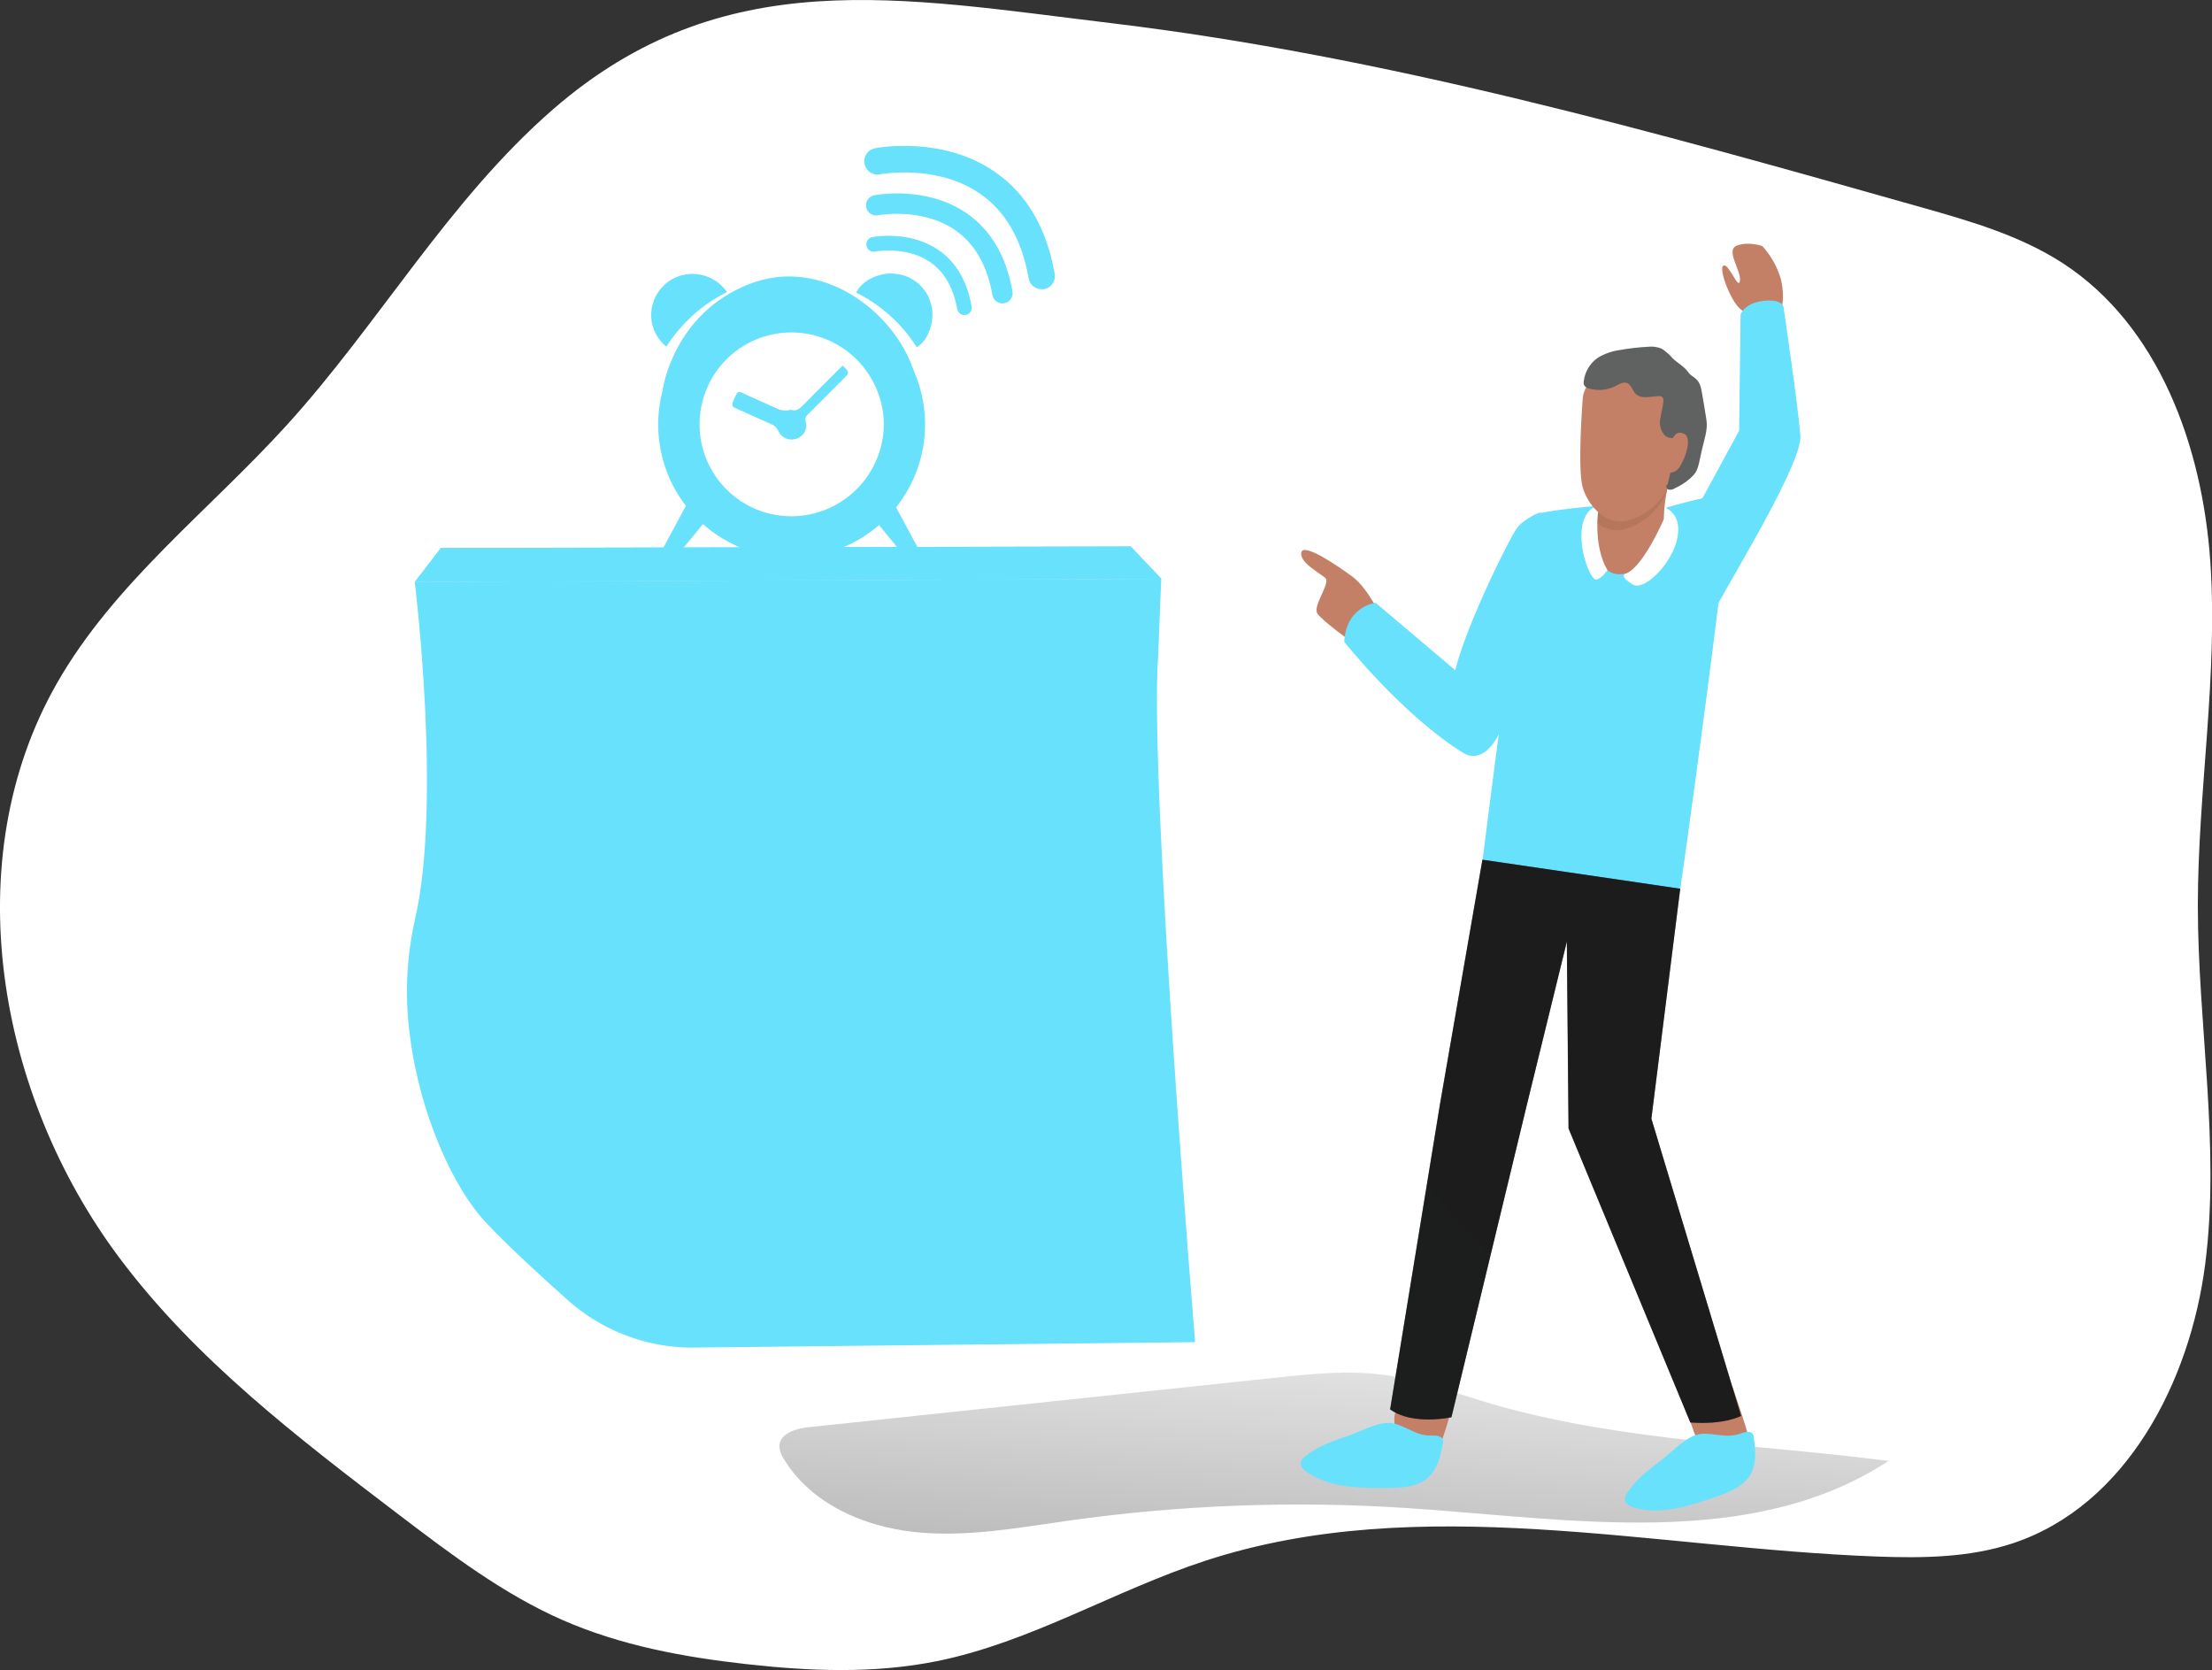 <svg width="363" height="274" viewBox="0 0 363 274" fill="none" xmlns="http://www.w3.org/2000/svg">
<rect x="0" y="0" width="363" height="274" fill="#333333" stroke="none"/>
<g clip-path="url(#clip0)">
<path d="M46.985 69.829C34.266 83.807 18.759 95.632 9.37 112.049C-7.251 141.09 -0.476 179.549 19.571 206.338C32.077 223.059 48.917 235.921 65.525 248.565C74.019 255.015 82.623 261.556 92.399 265.833C101.865 269.968 112.15 271.871 122.415 273.019C132.828 274.193 143.441 274.619 153.719 272.548C169.129 269.446 182.891 260.937 197.844 256.054C233.012 244.585 271.072 254.016 308.036 255.377C315.539 255.654 323.208 255.564 330.337 253.196C348.903 247.029 359.42 226.748 361.892 207.325C364.365 187.902 360.688 168.234 360.675 148.624C360.675 129.743 364.03 110.887 362.717 92.051C361.403 73.215 354.287 53.399 338.445 43.136C331.445 38.62 323.286 36.266 315.262 34.002C271.542 21.629 227.506 9.218 182.26 3.786C147.781 -0.348 118.602 -6.251 90.744 17.946C73.556 32.898 62.209 53.102 46.985 69.829Z" fill="white"/>
<path d="M246.008 230.684C239.677 228.916 233.508 226.4 226.984 225.555C221.098 224.794 215.129 225.42 209.23 226.045L132.66 234.16C130.619 234.38 128.017 235.147 127.908 237.205C127.934 237.996 128.194 238.762 128.655 239.405C133.06 246.668 141.676 250.468 150.112 251.358C158.548 252.248 167.017 250.661 175.414 249.481C193.861 246.888 212.526 246.203 231.112 247.436C257.973 249.223 287.364 254.441 309.917 239.695C288.633 236.947 266.886 236.496 246.008 230.684Z" fill="url(#paint0_linear)"/>
<path d="M108.762 63.894C108.762 63.894 110.456 51.457 122.988 46.593C135.52 41.73 147.71 52.135 150.196 61.746C152.682 71.358 108.762 63.894 108.762 63.894Z" fill="#68E1FD"/>
<path d="M130.619 85.569C139.379 85.569 146.48 78.455 146.48 69.68C146.48 60.906 139.379 53.792 130.619 53.792C121.859 53.792 114.758 60.906 114.758 69.68C114.758 78.455 121.859 85.569 130.619 85.569Z" fill="white"/>
<path opacity="0.26" d="M179.182 188.386H89.192C88.043 188.386 87.112 189.319 87.112 190.47C87.112 191.621 88.043 192.553 89.192 192.553H179.182C180.33 192.553 181.262 191.621 181.262 190.47C181.262 189.319 180.33 188.386 179.182 188.386Z" fill="url(#paint1_linear)"/>
<path d="M196.125 220.201L113.856 221.091C110.849 221.125 107.853 220.708 104.969 219.853C100.65 218.583 96.66 216.381 93.281 213.402C88.689 209.312 83.293 204.371 79.667 200.501C74.515 195.011 68.893 182.987 67.257 169.828C66.423 163.561 66.695 157.196 68.062 151.024C72.57 131.814 68.062 95.464 68.062 95.464L190.567 94.954L190.058 107.572C188.571 128.808 196.125 220.201 196.125 220.201Z" fill="#68E1FD"/>
<path d="M104.988 219.853C100.669 218.583 96.68 216.381 93.3 213.402C88.709 209.312 83.312 204.371 79.686 200.501C74.534 195.011 68.913 182.987 67.277 169.828C70.581 172.408 72.783 176.311 76.222 178.813C79.442 181.181 83.447 182.097 87.369 182.768C92.98 183.759 98.651 184.371 104.344 184.6L102.49 207.442C102.219 210.802 102.168 213.892 103.533 217.047C103.913 217.943 104.505 218.885 104.988 219.853Z" fill="url(#paint2_linear)"/>
<path d="M70.097 108.372C70.097 108.372 140.047 110.642 157.035 109.888C167.754 109.451 178.49 109.703 189.176 110.642L190.561 94.987L68.082 95.47L70.097 108.372Z" fill="url(#paint3_linear)"/>
<path d="M68.082 95.47L72.364 89.91L185.551 89.658L190.587 94.961L68.082 95.47Z" fill="#68E1FD"/>
<path opacity="0.26" d="M68.082 95.47L72.364 89.91L185.551 89.658L190.587 94.961L68.082 95.47Z" fill="url(#paint4_linear)"/>
<path opacity="0.26" d="M177.166 126.272H87.176C86.027 126.272 85.096 127.205 85.096 128.356C85.096 129.507 86.027 130.44 87.176 130.44H177.166C178.315 130.44 179.246 129.507 179.246 128.356C179.246 127.205 178.315 126.272 177.166 126.272Z" fill="url(#paint5_linear)"/>
<path opacity="0.26" d="M177.166 141.928H87.176C86.027 141.928 85.096 142.861 85.096 144.012C85.096 145.163 86.027 146.095 87.176 146.095H177.166C178.315 146.095 179.246 145.163 179.246 144.012C179.246 142.861 178.315 141.928 177.166 141.928Z" fill="url(#paint6_linear)"/>
<path opacity="0.26" d="M177.166 157.584H87.176C86.027 157.584 85.096 158.517 85.096 159.668C85.096 160.818 86.027 161.751 87.176 161.751H177.166C178.315 161.751 179.246 160.818 179.246 159.668C179.246 158.517 178.315 157.584 177.166 157.584Z" fill="url(#paint7_linear)"/>
<path opacity="0.26" d="M177.166 173.24H87.176C86.027 173.24 85.096 174.173 85.096 175.324C85.096 176.474 86.027 177.407 87.176 177.407H177.166C178.315 177.407 179.246 176.474 179.246 175.324C179.246 174.173 178.315 173.24 177.166 173.24Z" fill="url(#paint8_linear)"/>
<path d="M68.082 95.47L72.364 89.91L185.551 89.658L190.587 94.961L68.082 95.47Z" fill="#68E1FD"/>
<path d="M113.276 81.647L108.421 90.677C108.421 90.677 107.861 92.148 110.681 91.697L116.329 84.794L113.276 81.647Z" fill="#68E1FD"/>
<path d="M146.197 81.647L151.053 90.677C151.053 90.677 151.619 92.148 148.792 91.697L143.151 84.794L146.197 81.647Z" fill="#68E1FD"/>
<path d="M113.276 81.647L108.421 90.677C108.421 90.677 107.861 92.148 110.681 91.697L116.329 84.794L113.276 81.647Z" fill="url(#paint9_linear)"/>
<path d="M146.197 81.647L151.053 90.677C151.053 90.677 151.619 92.148 148.792 91.697L143.151 84.794L146.197 81.647Z" fill="url(#paint10_linear)"/>
<path d="M129.872 47.832C135.57 47.789 141.058 49.985 145.158 53.949C149.258 57.913 151.643 63.329 151.801 69.035C151.96 74.74 149.879 80.281 146.005 84.467C142.132 88.653 136.774 91.152 131.083 91.426C128.169 91.599 125.25 91.184 122.499 90.205C119.748 89.227 117.222 87.704 115.071 85.728C112.919 83.751 111.186 81.362 109.975 78.702C108.764 76.042 108.098 73.165 108.019 70.242C107.939 67.319 108.447 64.41 109.513 61.687C110.578 58.965 112.178 56.485 114.219 54.394C116.26 52.304 118.7 50.646 121.393 49.518C124.087 48.391 126.979 47.818 129.898 47.832H129.872ZM145.044 69.558C144.993 65.546 143.362 61.717 140.506 58.904C137.65 56.092 133.8 54.523 129.795 54.541C125.801 54.557 121.978 56.161 119.166 59.001C116.354 61.841 114.783 65.684 114.8 69.684C114.816 73.684 116.418 77.513 119.253 80.33C122.088 83.147 125.924 84.72 129.917 84.704C133.923 84.689 137.761 83.088 140.594 80.251C143.428 77.415 145.027 73.571 145.044 69.558Z" fill="#68E1FD"/>
<path d="M140.504 48.013C141.393 46.019 144.413 44.594 146.944 44.916C148.416 45.055 149.8 45.678 150.882 46.687C151.964 47.696 152.683 49.035 152.927 50.496C153.364 52.954 152.186 56.076 150.428 56.947C147.998 53.116 144.565 50.026 140.504 48.013Z" fill="#68E1FD"/>
<path d="M109.361 56.869C108.33 56.053 107.566 54.945 107.169 53.689C106.772 52.434 106.759 51.088 107.133 49.825C107.481 48.616 108.159 47.528 109.091 46.684C110.023 45.839 111.171 45.272 112.407 45.045C113.71 44.809 115.053 44.954 116.275 45.463C117.497 45.972 118.547 46.824 119.298 47.916C115.235 49.94 111.799 53.036 109.361 56.869Z" fill="#68E1FD"/>
<path d="M138.295 59.992C139.448 61.12 139.448 61.12 138.379 62.185C136.447 64.12 134.515 66.055 132.583 67.99C132.41 68.127 132.283 68.313 132.219 68.524C132.154 68.735 132.156 68.961 132.222 69.171C132.384 69.749 132.313 70.368 132.024 70.894C131.735 71.42 131.251 71.811 130.677 71.983C130.111 72.181 129.491 72.157 128.941 71.918C128.391 71.68 127.951 71.242 127.708 70.693C127.608 70.444 127.457 70.218 127.266 70.031C127.074 69.843 126.845 69.697 126.594 69.603C124.623 68.739 122.672 67.829 120.702 66.965C120.174 66.739 120.058 66.494 120.27 65.939C121.23 63.791 120.914 64.101 122.795 64.913C124.508 65.655 126.188 66.468 127.908 67.203C128.326 67.321 128.763 67.362 129.196 67.326C129.428 67.326 129.679 67.203 129.891 67.261C130.735 67.487 131.244 67.042 131.785 66.487C133.717 64.507 135.694 62.559 137.658 60.598C137.857 60.366 138.063 60.179 138.295 59.992Z" fill="#68E1FD"/>
<path d="M129.872 47.832C135.57 47.789 141.058 49.985 145.158 53.949C149.258 57.913 151.643 63.329 151.801 69.035C151.96 74.74 149.879 80.281 146.005 84.467C142.132 88.653 136.774 91.152 131.083 91.426C128.169 91.599 125.25 91.184 122.499 90.205C119.748 89.227 117.222 87.704 115.071 85.728C112.919 83.751 111.186 81.362 109.975 78.702C108.764 76.042 108.098 73.165 108.019 70.242C107.939 67.319 108.447 64.41 109.513 61.687C110.578 58.965 112.178 56.485 114.219 54.394C116.26 52.304 118.7 50.646 121.393 49.518C124.087 48.391 126.979 47.818 129.898 47.832H129.872ZM145.044 69.558C144.993 65.546 143.362 61.717 140.506 58.904C137.65 56.092 133.8 54.523 129.795 54.541C125.801 54.557 121.978 56.161 119.166 59.001C116.354 61.841 114.783 65.684 114.8 69.684C114.816 73.684 116.418 77.513 119.253 80.33C122.088 83.147 125.924 84.72 129.917 84.704C133.923 84.689 137.761 83.088 140.594 80.251C143.428 77.415 145.027 73.571 145.044 69.558Z" fill="url(#paint11_linear)"/>
<path d="M150.434 56.953C150.357 56.856 150.312 56.785 150.26 56.715C149.951 56.231 149.616 55.773 149.275 55.315C146.972 52.215 143.962 49.712 140.498 48.013C141.386 46.013 144.419 44.587 146.937 44.903C147.843 45.013 148.718 45.3 149.513 45.748C150.408 46.222 151.18 46.897 151.769 47.721C152.358 48.545 152.748 49.495 152.907 50.496C153.364 52.954 152.186 56.082 150.434 56.953Z" fill="url(#paint12_linear)"/>
<path d="M150.434 56.953C150.357 56.856 150.312 56.785 150.26 56.715C149.926 56.231 149.616 55.773 149.275 55.315C147.253 52.567 144.922 50.154 141.792 48.593C142.687 46.587 145.714 45.168 148.232 45.484C148.669 45.53 149.1 45.619 149.52 45.748C150.414 46.222 151.187 46.897 151.776 47.721C152.365 48.545 152.754 49.495 152.914 50.496C153.364 52.954 152.186 56.082 150.434 56.953Z" fill="url(#paint13_linear)"/>
<path d="M119.298 47.916L118.866 48.135C118.119 48.539 117.398 48.969 116.702 49.425C116.58 49.503 116.458 49.574 116.361 49.645C114.085 51.197 112.085 53.12 110.443 55.334C110.443 55.334 110.398 55.405 110.372 55.431C110.008 55.893 109.671 56.376 109.361 56.876C108.326 56.05 107.56 54.934 107.162 53.67C106.764 52.406 106.751 51.051 107.126 49.78C107.405 48.753 107.944 47.815 108.691 47.058C109.664 45.981 110.967 45.259 112.394 45.007C113.703 44.77 115.051 44.919 116.277 45.435C117.502 45.952 118.552 46.813 119.298 47.916Z" fill="url(#paint14_linear)"/>
<path d="M119.298 47.916L118.866 48.135C118.119 48.567 117.398 48.974 116.703 49.425C116.58 49.503 116.458 49.574 116.361 49.645C114.011 51.103 111.994 53.042 110.443 55.334C110.443 55.334 110.398 55.405 110.372 55.431C109.339 54.614 108.576 53.504 108.182 52.247C107.788 50.989 107.782 49.642 108.163 48.38C108.275 47.927 108.453 47.492 108.691 47.09C109.664 46.013 110.967 45.291 112.394 45.039C113.699 44.799 115.046 44.943 116.271 45.453C117.497 45.964 118.548 46.819 119.298 47.916Z" fill="url(#paint15_linear)"/>
<path d="M138.295 59.992C139.448 61.12 139.448 61.12 138.379 62.185C136.447 64.12 134.515 66.055 132.583 67.99C132.41 68.127 132.283 68.313 132.219 68.524C132.154 68.735 132.156 68.961 132.222 69.171C132.384 69.749 132.313 70.368 132.024 70.894C131.735 71.42 131.251 71.811 130.677 71.983C130.111 72.181 129.491 72.157 128.941 71.918C128.391 71.68 127.951 71.242 127.708 70.693C127.608 70.444 127.457 70.218 127.266 70.031C127.074 69.843 126.845 69.697 126.594 69.603C124.623 68.739 122.672 67.829 120.702 66.965C120.174 66.739 120.058 66.494 120.27 65.939C121.23 63.791 120.914 64.101 122.795 64.913C124.508 65.655 126.188 66.468 127.908 67.203C128.326 67.321 128.763 67.362 129.196 67.326C129.428 67.326 129.679 67.203 129.891 67.261C130.735 67.487 131.244 67.042 131.785 66.487C133.717 64.507 135.694 62.559 137.658 60.598C137.857 60.366 138.063 60.179 138.295 59.992Z" fill="url(#paint16_linear)"/>
<path d="M158.265 51.696C157.983 51.696 157.711 51.596 157.495 51.414C157.28 51.232 157.135 50.98 157.087 50.703C156.443 47.2 154.981 44.613 152.656 43.013C148.715 40.304 143.64 41.265 143.595 41.272C143.282 41.331 142.959 41.265 142.695 41.087C142.431 40.908 142.248 40.632 142.187 40.319C142.126 40.006 142.191 39.681 142.368 39.416C142.545 39.151 142.819 38.967 143.132 38.904C143.383 38.853 149.256 37.749 154.021 41.026C156.893 43.007 158.722 46.123 159.45 50.283C159.478 50.439 159.475 50.598 159.441 50.752C159.407 50.907 159.343 51.053 159.253 51.182C159.162 51.312 159.047 51.422 158.914 51.507C158.781 51.592 158.633 51.649 158.478 51.677L158.265 51.696Z" fill="#68E1FD"/>
<path d="M164.499 49.78C164.107 49.779 163.727 49.64 163.428 49.386C163.129 49.132 162.929 48.781 162.863 48.393C162.013 43.536 159.946 39.956 156.72 37.737C151.252 33.976 144.226 35.305 144.155 35.311C143.938 35.361 143.712 35.367 143.492 35.328C143.272 35.289 143.062 35.206 142.875 35.084C142.687 34.963 142.526 34.804 142.401 34.619C142.276 34.434 142.189 34.225 142.146 34.005C142.103 33.786 142.104 33.56 142.15 33.341C142.196 33.122 142.285 32.914 142.412 32.73C142.54 32.546 142.702 32.39 142.891 32.27C143.08 32.151 143.291 32.071 143.511 32.034C143.866 31.963 152.006 30.434 158.619 34.982C162.606 37.724 165.143 42.039 166.154 47.819C166.192 48.035 166.187 48.257 166.139 48.472C166.091 48.686 166.002 48.889 165.875 49.069C165.749 49.249 165.589 49.402 165.403 49.52C165.218 49.637 165.011 49.717 164.795 49.754C164.698 49.773 164.598 49.782 164.499 49.78Z" fill="#68E1FD"/>
<path d="M170.939 47.451C170.427 47.451 169.932 47.27 169.54 46.939C169.149 46.609 168.887 46.15 168.801 45.645C167.693 39.317 165.001 34.64 160.796 31.757C153.674 26.854 144.51 28.59 144.419 28.596C144.14 28.651 143.851 28.651 143.572 28.595C143.292 28.539 143.026 28.428 142.789 28.269C142.552 28.11 142.348 27.906 142.19 27.668C142.031 27.43 141.921 27.164 141.866 26.883C141.811 26.603 141.811 26.314 141.867 26.034C141.923 25.754 142.033 25.487 142.192 25.25C142.351 25.012 142.555 24.808 142.792 24.65C143.03 24.491 143.296 24.381 143.576 24.326C144.033 24.229 154.639 22.236 163.262 28.196C168.459 31.77 171.763 37.401 173.083 44.929C173.18 45.499 173.049 46.084 172.717 46.556C172.385 47.029 171.88 47.351 171.312 47.451C171.188 47.464 171.063 47.464 170.939 47.451Z" fill="#68E1FD"/>
<path d="M159.418 51.606C159.135 51.605 158.862 51.504 158.646 51.321C158.431 51.138 158.286 50.885 158.239 50.606C157.628 47.103 156.134 44.523 153.809 42.923C149.874 40.214 144.793 41.168 144.754 41.175C144.595 41.218 144.429 41.227 144.266 41.203C144.103 41.179 143.947 41.121 143.807 41.034C143.667 40.947 143.546 40.832 143.453 40.697C143.359 40.561 143.294 40.407 143.262 40.246C143.229 40.084 143.231 39.917 143.265 39.756C143.3 39.594 143.367 39.442 143.463 39.308C143.559 39.174 143.681 39.06 143.823 38.975C143.964 38.891 144.121 38.836 144.284 38.814C144.535 38.762 150.409 37.659 155.174 40.936C158.053 42.91 159.875 46.026 160.609 50.193C160.663 50.508 160.591 50.831 160.407 51.092C160.224 51.353 159.944 51.531 159.63 51.586C159.56 51.599 159.489 51.606 159.418 51.606Z" fill="url(#paint17_linear)"/>
<path d="M165.626 49.67C165.235 49.67 164.856 49.531 164.557 49.279C164.258 49.026 164.057 48.676 163.99 48.29C163.14 43.433 161.073 39.846 157.847 37.627C152.386 33.866 145.353 35.202 145.282 35.208C144.855 35.279 144.417 35.179 144.061 34.932C143.705 34.685 143.459 34.308 143.375 33.882C143.291 33.456 143.376 33.014 143.612 32.65C143.848 32.286 144.216 32.028 144.638 31.931C144.986 31.86 153.126 30.325 159.74 34.873C163.726 37.614 166.263 41.968 167.274 47.716C167.313 47.932 167.309 48.154 167.262 48.368C167.215 48.583 167.126 48.786 167 48.965C166.875 49.145 166.715 49.298 166.53 49.416C166.345 49.534 166.138 49.614 165.922 49.651C165.824 49.667 165.725 49.674 165.626 49.67Z" fill="url(#paint18_linear)"/>
<path d="M172.066 47.335C171.555 47.335 171.06 47.155 170.669 46.826C170.278 46.496 170.016 46.04 169.928 45.535C168.82 39.201 166.128 34.531 161.929 31.641C154.8 26.738 145.643 28.473 145.546 28.486C144.989 28.577 144.418 28.446 143.955 28.123C143.491 27.8 143.172 27.309 143.063 26.753C142.954 26.198 143.065 25.623 143.373 25.148C143.68 24.673 144.159 24.337 144.709 24.209C145.16 24.119 155.773 22.126 164.389 28.08C169.586 31.654 172.896 37.285 174.21 44.852C174.259 45.133 174.253 45.421 174.19 45.7C174.128 45.978 174.012 46.242 173.848 46.476C173.684 46.709 173.476 46.908 173.235 47.061C172.995 47.214 172.726 47.318 172.446 47.367C172.318 47.37 172.191 47.359 172.066 47.335Z" fill="url(#paint19_linear)"/>
<path d="M292.181 51.567C292.713 49.655 292.728 47.636 292.226 45.716C291.631 43.73 290.599 41.902 289.206 40.368C289.206 40.368 286.894 39.562 285.001 40.304C283.108 41.046 285.786 44.452 285.535 46.071C285.284 47.69 283.739 43.175 282.824 43.575C281.91 43.974 284.247 50.187 285.993 50.961" fill="#C48067"/>
<path d="M222.039 105.488C222.039 105.488 217.08 101.934 216.204 100.689C215.328 99.444 218.419 95.657 217.492 94.832C216.565 94.006 213.223 92.284 213.551 90.639C213.879 88.994 219.476 92.774 222.013 94.671C224.55 96.567 226.856 101.579 226.856 101.579C226.856 101.579 226.237 106.437 222.039 105.488Z" fill="#C48067"/>
<path d="M283.223 88.6C282.927 91.458 282.509 94.993 282.019 98.883C279.759 117.358 276.043 144.076 275.747 145.792C275.554 146.934 272.765 147.399 269.178 147.444C264.49 147.482 258.404 146.766 255.011 145.792C250.971 144.573 247.054 142.979 243.309 141.032C243.309 141.032 250.219 85.472 251.546 84.601C252.873 83.73 262.249 82.995 262.249 82.995L273.132 83.375C273.132 83.375 276.442 82.382 279.36 81.75C281.453 81.305 283.333 81.027 283.732 81.427C283.9 81.601 283.706 84.349 283.223 88.6Z" fill="#68E1FD"/>
<path d="M252.847 84.04C252.847 84.04 250.271 84.911 248.951 86.62C247.631 88.329 237.262 109.197 238.563 113.5C239.864 117.803 244.359 121.002 245.647 120.138C246.935 119.273 249.382 111.333 249.814 109.597C250.245 107.862 251.102 102.153 251.102 102.153L252.847 84.04Z" fill="#68E1FD"/>
<path d="M295.453 71.506C295.794 75.783 284.556 94.187 282.444 98.186C282.315 98.418 282.167 98.651 282.019 98.883C279.572 102.379 273.866 103.856 273.866 103.856C273.818 103.772 273.783 103.681 273.763 103.585C272.134 99.715 275.85 88.2 275.85 88.2L279.379 81.75L285.4 70.661L285.638 51.606C285.638 51.606 286.147 49.786 289.277 49.38C291.048 49.148 291.891 49.49 292.316 49.806C292.483 49.937 292.609 50.114 292.677 50.316C292.677 50.316 295.073 66.558 295.453 71.506Z" fill="#68E1FD"/>
<path d="M238.306 230.813C238.306 230.813 236.477 237.734 235.62 238.237C234.764 238.74 231.756 237.147 230.037 235.889C228.317 234.631 228.916 231.941 228.916 231.941L229.67 229.838L238.306 230.813Z" fill="#C48067"/>
<path d="M284.292 227.478C284.292 227.478 287.628 236.889 287.293 237.799C286.959 238.708 282.882 237.366 280.744 237.508C278.606 237.65 277.782 234.328 277.782 234.328L277.022 232.225L284.292 227.478Z" fill="#C48067"/>
<path d="M274.002 78.176C274.002 78.176 272.714 83.814 273.132 85.981C273.551 88.149 270.106 94.219 265.778 94.219C261.45 94.219 261.45 86.846 261.45 85.981C261.45 85.117 262.738 84.691 262.313 82.511C261.888 80.331 273.57 75.576 274.002 78.176Z" fill="#C48067"/>
<path d="M262.313 82.511C262.648 84.188 261.953 84.827 261.618 85.433C262.569 86.381 263.838 86.942 265.179 87.007C267.755 87.007 271.677 84.84 273.403 80.937C273.435 80.872 273.467 80.795 273.499 80.724C273.744 79.292 274.002 78.176 274.002 78.176C273.57 75.576 261.882 80.344 262.313 82.511Z" fill="#B5765E"/>
<path d="M273.055 85.149C273.055 85.149 269.565 93.335 266.615 94.18C266.615 94.18 265.804 94.612 267.968 95.915C270.131 97.219 276.191 90.71 275.328 85.943C275.228 85.339 274.974 84.771 274.592 84.293C274.21 83.816 273.712 83.444 273.145 83.214L273.055 85.149Z" fill="white"/>
<path d="M262.313 83.375C262.313 83.375 261.354 89.394 263.782 93.542C263.782 93.542 262.745 95.083 261.882 95.083C261.019 95.083 258.849 89.884 259.718 85.981C260.22 83.698 261.882 82.756 262.313 83.375Z" fill="white"/>
<path d="M275.734 145.818L271.001 183.529L285.722 232.303C285.722 232.303 283.017 233.806 277.389 233.373L257.425 185.148L257.142 154.488L250.651 180.936L238.209 232.496C238.209 232.496 231.872 233.89 228.144 231.206L236.367 180.936L243.29 141.045L275.734 145.818Z" fill="#606161"/>
<path d="M285.716 232.303C285.716 232.303 283.011 233.799 277.395 233.38L257.393 185.135L257.116 154.481L250.638 180.929L238.17 232.535C238.17 232.535 231.859 233.935 228.118 231.245L236.335 180.929L243.264 141.051L269.41 144.876L275.728 145.812L270.994 183.535L285.716 232.303Z" fill="url(#paint20_linear)"/>
<path d="M259.718 65.604C259.718 65.604 258.849 76.873 259.718 79.911C260.587 82.95 263.176 85.549 265.778 85.549C268.38 85.549 272.269 83.375 274.002 79.479C275.734 75.583 276.578 66.036 276.165 64.733C275.753 63.43 273.119 59.346 266.209 59.992C261.45 60.398 259.718 63.862 259.718 65.604Z" fill="#C48067"/>
<path d="M275.637 71.158C275.245 72.041 273.866 72.087 273.171 71.409C272.853 71.04 272.623 70.603 272.501 70.131C272.378 69.659 272.365 69.165 272.463 68.687C272.585 67.726 272.913 66.791 272.971 65.817C272.993 65.704 272.991 65.588 272.964 65.477C272.937 65.366 272.887 65.262 272.817 65.171C272.728 65.097 272.625 65.043 272.514 65.012C272.403 64.98 272.287 64.973 272.173 64.991C270.885 65.029 269.333 65.546 268.418 64.617C267.871 64.062 267.71 63.094 266.982 62.83C266.37 62.611 265.739 63.017 265.166 63.314C263.803 64.012 262.226 64.164 260.755 63.739C260.444 63.678 260.167 63.501 259.982 63.243C259.883 63.018 259.856 62.768 259.905 62.527C259.998 61.749 260.257 61.001 260.665 60.333C261.073 59.665 261.62 59.093 262.268 58.656C263.379 58.002 264.61 57.581 265.887 57.418C267.358 57.152 268.845 56.98 270.337 56.902C271.131 56.797 271.938 56.9 272.681 57.198C273.373 57.65 273.996 58.2 274.53 58.83C275.38 59.624 276.462 60.179 277.106 61.14C277.627 61.927 278.774 61.901 279.173 63.81C279.514 65.481 279.746 67.171 280.029 68.848C280.313 70.525 279.617 72.261 279.263 73.931C278.542 77.357 278.542 77.357 277.331 78.524C276.586 79.166 275.753 79.698 274.858 80.105C274.705 80.212 274.532 80.287 274.35 80.325C274.167 80.362 273.978 80.362 273.796 80.324C273.441 80.202 273.306 79.615 273.654 79.479" fill="#606161"/>
<path d="M275.637 71.158C275.245 72.041 273.866 72.087 273.171 71.409C272.853 71.04 272.623 70.603 272.501 70.131C272.378 69.659 272.365 69.165 272.463 68.687C272.585 67.726 272.913 66.791 272.971 65.817C272.993 65.704 272.991 65.588 272.964 65.477C272.937 65.366 272.887 65.262 272.817 65.171C272.728 65.097 272.625 65.043 272.514 65.012C272.403 64.98 272.287 64.973 272.173 64.991C270.885 65.029 269.333 65.546 268.418 64.617C267.871 64.062 267.71 63.094 266.982 62.83C266.37 62.611 265.739 63.017 265.166 63.314C263.803 64.012 262.226 64.164 260.755 63.739C260.444 63.678 260.167 63.501 259.982 63.243C259.883 63.018 259.856 62.768 259.905 62.527C259.998 61.749 260.257 61.001 260.665 60.333C261.073 59.665 261.62 59.093 262.268 58.656C263.379 58.002 264.61 57.581 265.887 57.418C267.358 57.152 268.845 56.98 270.337 56.902C271.131 56.797 271.938 56.9 272.681 57.198C273.373 57.65 273.996 58.2 274.53 58.83C275.38 59.624 276.462 60.179 277.106 61.14C277.627 61.927 278.774 61.901 279.173 63.81C279.514 65.481 279.746 67.171 280.029 68.848C280.313 70.525 279.617 72.261 279.263 73.931C278.542 77.357 278.542 77.357 277.331 78.524C276.586 79.166 275.753 79.698 274.858 80.105C274.705 80.212 274.532 80.287 274.35 80.325C274.167 80.362 273.978 80.362 273.796 80.324C273.441 80.202 273.306 79.615 273.654 79.479" fill="url(#paint21_linear)"/>
<path d="M274.188 72.893C274.188 72.893 274.62 70.313 276.352 71.158C278.084 72.003 275.921 76.796 275.064 77.228C274.677 77.467 274.231 77.594 273.776 77.596" fill="#C48067"/>
<path d="M246.008 120.377C244.849 122.75 242.653 125.079 240.135 123.531C230.256 117.441 220.596 105.314 220.596 105.314C220.627 104.31 220.845 103.321 221.24 102.398C221.643 101.487 222.266 100.69 223.053 100.08C223.84 99.47 224.766 99.065 225.748 98.902L244.501 114.771L246.433 116.442L246.71 116.68C247.148 117.061 246.832 118.732 246.008 120.377Z" fill="#68E1FD"/>
<path d="M246.008 120.377L248.944 94.903L244.436 122.738L246.008 120.377Z" fill="url(#paint22_linear)"/>
<path d="M221.24 235.567C218.767 236.405 216.23 237.276 214.201 238.928C213.848 239.167 213.59 239.523 213.474 239.934C213.364 240.579 213.931 241.16 214.485 241.534C218.246 244.114 223.133 244.166 227.693 244.114C230.082 244.114 232.703 243.966 234.448 242.34C235.917 240.966 236.38 238.87 236.779 236.902C236.834 236.707 236.847 236.503 236.818 236.302C236.664 235.573 235.678 235.509 234.938 235.528C232.362 235.605 230.868 233.993 228.607 233.522C226.45 233.064 223.275 234.883 221.24 235.567Z" fill="#68E1FD"/>
<path d="M272.662 239.54C270.569 241.114 268.438 242.766 267.027 244.952C266.766 245.289 266.633 245.707 266.654 246.133C266.757 246.778 267.472 247.146 268.116 247.333C272.495 248.623 277.131 247.107 281.465 245.617C283.719 244.843 286.173 243.901 287.319 241.805C288.279 240.044 288.066 237.902 287.828 235.909C287.816 235.707 287.764 235.509 287.673 235.328C287.3 234.683 286.34 234.935 285.645 235.193C283.204 236.076 281.298 235.012 279.005 235.276C276.822 235.522 274.375 238.25 272.662 239.54Z" fill="#68E1FD"/>
<path d="M221.24 235.567C218.767 236.405 216.23 237.276 214.201 238.928C213.848 239.167 213.59 239.523 213.474 239.934C213.364 240.579 213.931 241.16 214.485 241.534C218.246 244.114 223.133 244.166 227.693 244.114C230.082 244.114 232.703 243.966 234.448 242.34C235.917 240.966 236.38 238.87 236.779 236.902C236.834 236.707 236.847 236.503 236.818 236.302C236.664 235.573 235.678 235.509 234.938 235.528C232.362 235.605 230.868 233.993 228.607 233.522C226.45 233.064 223.275 234.883 221.24 235.567Z" fill="url(#paint23_linear)"/>
<path d="M272.662 239.54C270.569 241.114 268.438 242.766 267.027 244.952C266.766 245.289 266.633 245.707 266.654 246.133C266.757 246.778 267.472 247.146 268.116 247.333C272.495 248.623 277.131 247.107 281.465 245.617C283.719 244.843 286.173 243.901 287.319 241.805C288.279 240.044 288.066 237.902 287.828 235.909C287.816 235.707 287.764 235.509 287.673 235.328C287.3 234.683 286.34 234.935 285.645 235.193C283.204 236.076 281.298 235.012 279.005 235.276C276.822 235.522 274.375 238.25 272.662 239.54Z" fill="url(#paint24_linear)"/>
<path d="M295.453 71.506C295.794 75.783 284.557 94.187 282.444 98.186C282.316 98.418 282.167 98.651 282.019 98.883C279.759 117.358 276.043 144.076 275.747 145.792L271.014 183.516L266.899 169.15L269.178 147.444L269.429 144.863C269.429 144.863 272.553 113.848 278.349 97.225C279.282 94.541 280.281 92.8 283.243 88.588C288.253 81.427 293.366 73.222 292.722 70.313C291.544 64.642 289.264 49.387 289.264 49.387L292.304 49.812C292.471 49.944 292.596 50.121 292.664 50.322C292.664 50.322 295.073 66.558 295.453 71.506Z" fill="url(#paint25_linear)"/>
<path d="M247.064 110.688L246.42 116.442L245.975 120.377C244.816 122.75 242.62 125.079 240.102 123.531C230.256 117.441 220.596 105.314 220.596 105.314C220.627 104.31 220.845 103.321 221.24 102.398C222.972 103.985 239.214 119.028 240.527 119.215C241.242 119.319 242.994 117.016 244.494 114.771C245.885 112.7 247.064 110.688 247.064 110.688Z" fill="url(#paint26_linear)"/>
</g>
<defs>
<linearGradient id="paint0_linear" x1="221.491" y1="198.682" x2="206.371" y2="431.394" gradientUnits="userSpaceOnUse">
<stop stop-color="#010101" stop-opacity="0"/>
<stop offset="0.95" stop-color="#010101"/>
</linearGradient>
<linearGradient id="paint1_linear" x1="19617.6" y1="1193.25" x2="19618.1" y2="1759.44" gradientUnits="userSpaceOnUse">
<stop stop-color="#010101" stop-opacity="0"/>
<stop offset="0.95" stop-color="#010101"/>
</linearGradient>
<linearGradient id="paint2_linear" x1="5286.94" y1="16449" x2="4566.02" y2="21456.8" gradientUnits="userSpaceOnUse">
<stop stop-color="#010101" stop-opacity="0"/>
<stop offset="0.95" stop-color="#010101"/>
</linearGradient>
<linearGradient id="paint3_linear" x1="24708.4" y1="2484.85" x2="24724.9" y2="8076.75" gradientUnits="userSpaceOnUse">
<stop stop-color="#010101" stop-opacity="0"/>
<stop offset="0.95" stop-color="#010101"/>
</linearGradient>
<linearGradient id="paint4_linear" x1="13019.3" y1="923.633" x2="36323.4" y2="923.633" gradientUnits="userSpaceOnUse">
<stop stop-color="#010101" stop-opacity="0"/>
<stop offset="0.95" stop-color="#010101"/>
</linearGradient>
<linearGradient id="paint5_linear" x1="19320" y1="729.886" x2="19320.4" y2="1296.08" gradientUnits="userSpaceOnUse">
<stop stop-color="#010101" stop-opacity="0"/>
<stop offset="0.95" stop-color="#010101"/>
</linearGradient>
<linearGradient id="paint6_linear" x1="19320" y1="846.681" x2="19320.4" y2="1412.88" gradientUnits="userSpaceOnUse">
<stop stop-color="#010101" stop-opacity="0"/>
<stop offset="0.95" stop-color="#010101"/>
</linearGradient>
<linearGradient id="paint7_linear" x1="19320" y1="963.471" x2="19320.4" y2="1529.67" gradientUnits="userSpaceOnUse">
<stop stop-color="#010101" stop-opacity="0"/>
<stop offset="0.95" stop-color="#010101"/>
</linearGradient>
<linearGradient id="paint8_linear" x1="19320" y1="1080.26" x2="19320.4" y2="1646.45" gradientUnits="userSpaceOnUse">
<stop stop-color="#010101" stop-opacity="0"/>
<stop offset="0.95" stop-color="#010101"/>
</linearGradient>
<linearGradient id="paint9_linear" x1="1458.38" y1="1981.6" x2="1556.61" y2="1981.6" gradientUnits="userSpaceOnUse">
<stop stop-color="#010101" stop-opacity="0"/>
<stop offset="0.95" stop-color="#010101"/>
</linearGradient>
<linearGradient id="paint10_linear" x1="1921.45" y1="1981.6" x2="2019.53" y2="1981.6" gradientUnits="userSpaceOnUse">
<stop stop-color="#010101" stop-opacity="0"/>
<stop offset="0.95" stop-color="#010101"/>
</linearGradient>
<linearGradient id="paint11_linear" x1="9109.13" y1="4585.65" x2="8758.78" y2="13092" gradientUnits="userSpaceOnUse">
<stop stop-color="#010101" stop-opacity="0"/>
<stop offset="0.95" stop-color="#010101"/>
</linearGradient>
<linearGradient id="paint12_linear" x1="3022.33" y1="1314.71" x2="2927.96" y2="3675.69" gradientUnits="userSpaceOnUse">
<stop stop-color="#010101" stop-opacity="0"/>
<stop offset="0.95" stop-color="#010101"/>
</linearGradient>
<linearGradient id="paint13_linear" x1="2737.11" y1="1273" x2="2645.89" y2="3421.44" gradientUnits="userSpaceOnUse">
<stop stop-color="#010101" stop-opacity="0"/>
<stop offset="0.95" stop-color="#010101"/>
</linearGradient>
<linearGradient id="paint14_linear" x1="2324.23" y1="1277.04" x2="2231.16" y2="3614.41" gradientUnits="userSpaceOnUse">
<stop stop-color="#010101" stop-opacity="0"/>
<stop offset="0.95" stop-color="#010101"/>
</linearGradient>
<linearGradient id="paint15_linear" x1="2149.37" y1="1151.44" x2="2081" y2="2949.46" gradientUnits="userSpaceOnUse">
<stop stop-color="#010101" stop-opacity="0"/>
<stop offset="0.95" stop-color="#010101"/>
</linearGradient>
<linearGradient id="paint16_linear" x1="4011.16" y1="1320.59" x2="3948.74" y2="3686.68" gradientUnits="userSpaceOnUse">
<stop stop-color="#010101" stop-opacity="0"/>
<stop offset="0.95" stop-color="#010101"/>
</linearGradient>
<linearGradient id="paint17_linear" x1="4313.17" y1="1018.98" x2="4231.2" y2="3183.87" gradientUnits="userSpaceOnUse">
<stop stop-color="#010101" stop-opacity="0"/>
<stop offset="0.95" stop-color="#010101"/>
</linearGradient>
<linearGradient id="paint18_linear" x1="6004.74" y1="1395.89" x2="5890.16" y2="4398.44" gradientUnits="userSpaceOnUse">
<stop stop-color="#010101" stop-opacity="0"/>
<stop offset="0.95" stop-color="#010101"/>
</linearGradient>
<linearGradient id="paint19_linear" x1="7928.73" y1="1809.86" x2="7778.99" y2="5728.23" gradientUnits="userSpaceOnUse">
<stop stop-color="#010101" stop-opacity="0"/>
<stop offset="0.95" stop-color="#010101"/>
</linearGradient>
<linearGradient id="paint20_linear" x1="22217.3" y1="35951.8" x2="31035.3" y2="27783.3" gradientUnits="userSpaceOnUse">
<stop stop-color="#010101" stop-opacity="0"/>
<stop offset="0.95" stop-color="#010101"/>
</linearGradient>
<linearGradient id="paint21_linear" x1="8676.57" y1="3861.22" x2="9073.92" y2="3649.2" gradientUnits="userSpaceOnUse">
<stop stop-color="#010101" stop-opacity="0"/>
<stop offset="0.95" stop-color="#010101"/>
</linearGradient>
<linearGradient id="paint22_linear" x1="1950.14" y1="4770.03" x2="2230.1" y2="4777.13" gradientUnits="userSpaceOnUse">
<stop stop-color="#010101" stop-opacity="0"/>
<stop offset="0.95" stop-color="#010101"/>
</linearGradient>
<linearGradient id="paint23_linear" x1="8260.97" y1="4294.26" x2="8395.73" y2="6131.5" gradientUnits="userSpaceOnUse">
<stop stop-color="#010101" stop-opacity="0"/>
<stop offset="0.95" stop-color="#010101"/>
</linearGradient>
<linearGradient id="paint24_linear" x1="9299.37" y1="4979.94" x2="9513.66" y2="7191.22" gradientUnits="userSpaceOnUse">
<stop stop-color="#010101" stop-opacity="0"/>
<stop offset="0.95" stop-color="#010101"/>
</linearGradient>
<linearGradient id="paint25_linear" x1="11207.2" y1="31007.8" x2="19311.1" y2="31095.1" gradientUnits="userSpaceOnUse">
<stop stop-color="#010101" stop-opacity="0"/>
<stop offset="0.95" stop-color="#010101"/>
</linearGradient>
<linearGradient id="paint26_linear" x1="8204.02" y1="4980.71" x2="16656.3" y2="5503.69" gradientUnits="userSpaceOnUse">
<stop stop-color="#010101" stop-opacity="0"/>
<stop offset="0.95" stop-color="#010101"/>
</linearGradient>
<clipPath id="clip0">
<rect width="363" height="274" fill="white"/>
</clipPath>
</defs>
</svg>
